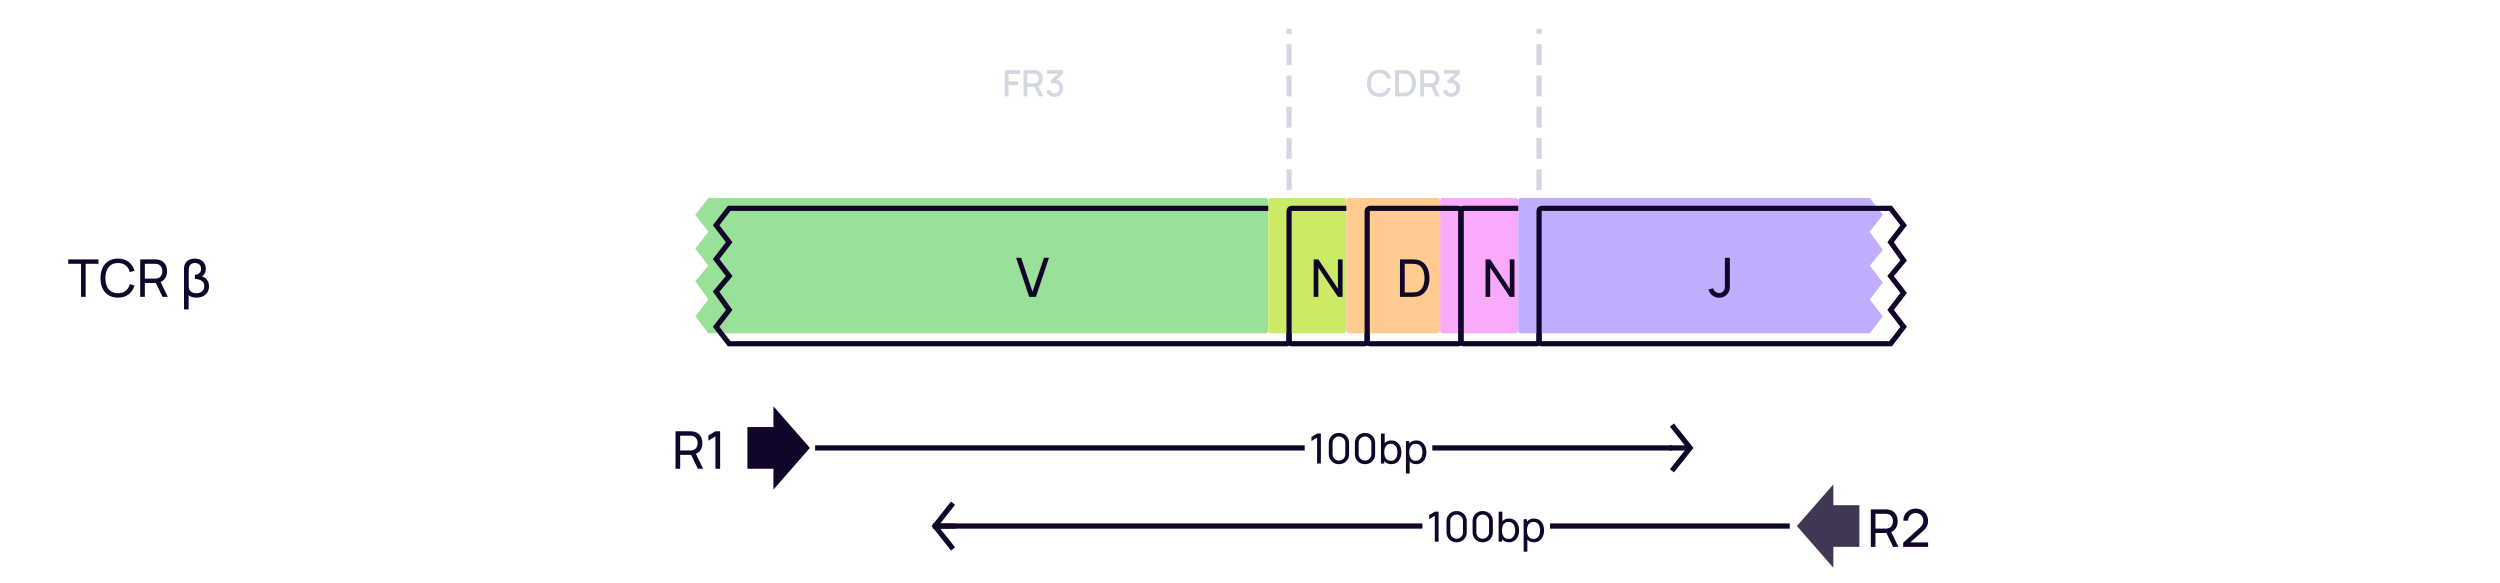 <svg width="960" height="224" viewBox="0 0 960 224" fill="none" xmlns="http://www.w3.org/2000/svg">
<rect width="960" height="224" fill="white"/>
<path d="M385.805 37H387.268V32.695H390.936V31.225H387.268V28.383H391.776V26.92H385.805V37ZM393.038 37H394.501V33.381H397.175L398.932 37H400.605L398.701 33.094C399.842 32.597 400.416 31.491 400.416 30.147C400.416 28.516 399.576 27.235 397.889 26.976C397.623 26.934 397.308 26.92 397.112 26.92H393.038V37ZM394.501 31.995V28.299H397.056C397.238 28.299 397.483 28.313 397.693 28.369C398.589 28.579 398.925 29.405 398.925 30.147C398.925 30.889 398.589 31.715 397.693 31.932C397.483 31.981 397.238 31.995 397.056 31.995H394.501ZM404.964 37.189C406.847 37.189 408.331 35.796 408.331 33.871C408.331 32.233 407.323 30.924 405.692 30.707L408.184 28.313V26.92H402.122V28.313H406.392L403.312 31.036L403.998 32.191C404.285 32.037 404.628 31.939 404.95 31.939C406.07 31.939 406.833 32.751 406.833 33.871C406.833 34.984 406.07 35.789 404.964 35.803C404.138 35.81 403.403 35.341 403.137 34.466L401.723 34.858C402.15 36.293 403.466 37.189 404.964 37.189Z" fill="#D3D7E0"/>
<path d="M529.682 37.21C532.006 37.21 533.567 35.943 534.162 33.955L532.678 33.556C532.279 34.963 531.278 35.817 529.682 35.817C527.54 35.817 526.448 34.27 526.462 31.96C526.469 29.65 527.54 28.103 529.682 28.103C531.278 28.103 532.279 28.957 532.678 30.364L534.162 29.965C533.567 27.977 532.006 26.71 529.682 26.71C526.658 26.71 524.915 28.845 524.915 31.96C524.915 35.075 526.658 37.21 529.682 37.21ZM535.702 37H538.859C539.041 37 539.643 37 540.112 36.937C542.478 36.636 543.738 34.529 543.738 31.96C543.738 29.391 542.478 27.284 540.112 26.983C539.643 26.92 539.041 26.92 538.859 26.92H535.702V37ZM537.2 35.607V28.313H538.859C539.167 28.313 539.671 28.32 540.007 28.383C541.519 28.663 542.184 30.189 542.184 31.96C542.184 33.689 541.547 35.243 540.007 35.537C539.671 35.6 539.181 35.607 538.859 35.607H537.2ZM545.368 37H546.831V33.381H549.505L551.262 37H552.935L551.031 33.094C552.172 32.597 552.746 31.491 552.746 30.147C552.746 28.516 551.906 27.235 550.219 26.976C549.953 26.934 549.638 26.92 549.442 26.92H545.368V37ZM546.831 31.995V28.299H549.386C549.568 28.299 549.813 28.313 550.023 28.369C550.919 28.579 551.255 29.405 551.255 30.147C551.255 30.889 550.919 31.715 550.023 31.932C549.813 31.981 549.568 31.995 549.386 31.995H546.831ZM557.294 37.189C559.177 37.189 560.661 35.796 560.661 33.871C560.661 32.233 559.653 30.924 558.022 30.707L560.514 28.313V26.92H554.452V28.313H558.722L555.642 31.036L556.328 32.191C556.615 32.037 556.958 31.939 557.28 31.939C558.4 31.939 559.163 32.751 559.163 33.871C559.163 34.984 558.4 35.789 557.294 35.803C556.468 35.81 555.733 35.341 555.467 34.466L554.053 34.858C554.48 36.293 555.796 37.189 557.294 37.189Z" fill="#D3D7E0"/>
<path d="M31.11 114H32.89V101.29H37.8V99.6H26.2V101.29H31.11V114ZM45.312 114.3C48.642 114.3 50.832 112.47 51.652 109.61L49.842 109.13C49.252 111.27 47.742 112.6 45.312 112.6C42.092 112.6 40.452 110.25 40.472 106.8C40.492 103.35 42.092 101 45.312 101C47.742 101 49.252 102.33 49.842 104.47L51.652 103.99C50.832 101.13 48.642 99.3 45.312 99.3C41.002 99.3 38.592 102.36 38.592 106.8C38.592 111.24 41.002 114.3 45.312 114.3ZM53.845 114H55.625V108.68H59.835L62.415 114H64.455L61.675 108.29C63.305 107.61 64.155 106.04 64.155 104.14C64.155 101.85 62.925 100.04 60.595 99.68C60.225 99.62 59.815 99.6 59.535 99.6H53.845V114ZM55.625 106.99V101.29H59.475C59.725 101.29 60.075 101.31 60.375 101.38C61.755 101.69 62.335 102.94 62.335 104.14C62.335 105.34 61.755 106.59 60.375 106.9C60.075 106.97 59.725 106.99 59.475 106.99H55.625ZM70.652 103.2V118.8H72.432V113.39C73.142 113.96 74.132 114.3 75.362 114.3C78.412 114.3 80.262 112.57 80.262 109.95C80.262 107.74 78.862 106.44 77.472 106.09C78.522 105.58 79.032 104.5 79.032 103.22C79.032 100.84 77.282 99.3 74.792 99.3C72.932 99.3 71.402 100.16 70.872 101.78C70.722 102.23 70.652 102.71 70.652 103.2ZM72.472 109.71V103.86C72.472 103.44 72.492 102.8 72.702 102.28C73.062 101.35 73.942 100.99 74.832 100.99C76.212 100.99 77.212 101.82 77.212 103.24C77.212 104.67 76.212 105.4 74.842 105.54V107.14C77.032 107.18 78.452 108.1 78.452 109.87C78.452 111.52 77.212 112.61 75.442 112.61C74.192 112.61 72.952 112.04 72.622 111.01C72.502 110.64 72.472 110.1 72.472 109.71Z" fill="#110529"/>
<path d="M259.4 180H261.18V174.68H265.39L267.97 180H270.01L267.23 174.29C268.86 173.61 269.71 172.04 269.71 170.14C269.71 167.85 268.48 166.04 266.15 165.68C265.78 165.62 265.37 165.6 265.09 165.6H259.4V180ZM261.18 172.99V167.29H265.03C265.28 167.29 265.63 167.31 265.93 167.38C267.31 167.69 267.89 168.94 267.89 170.14C267.89 171.34 267.31 172.59 265.93 172.9C265.63 172.97 265.28 172.99 265.03 172.99H261.18ZM274.723 180H276.533V165.6H274.723L272.013 167.22V169.21L274.723 167.57V180Z" fill="#110529"/>
<path d="M287 164V180H297V188L311 172L297 156V164H287Z" fill="#110529"/>
<path d="M641.062 172H314" stroke="#110529" stroke-width="2" stroke-linecap="square"/>
<path d="M649 172L649.783 171.378L650.277 172L649.783 172.622L649 172ZM643.432 180.622L642.811 181.405L641.244 180.161L641.866 179.378L643.432 180.622ZM641.866 164.622L641.244 163.839L642.811 162.595L643.432 163.378L641.866 164.622ZM641.062 171L649 171L649 173L641.062 173L641.062 171ZM649.783 172.622L643.432 180.622L641.866 179.378L648.217 171.378L649.783 172.622ZM648.217 172.622L641.866 164.622L643.432 163.378L649.783 171.378L648.217 172.622Z" fill="#110529"/>
<rect width="49" height="20" transform="translate(501 162)" fill="white"/>
<path d="M505.769 178V168.056L503.601 169.368V167.776L505.769 166.48H507.217V178H505.769ZM514.149 178.24C513.402 178.24 512.735 178.072 512.149 177.736C511.567 177.395 511.106 176.933 510.765 176.352C510.429 175.765 510.261 175.099 510.261 174.352V170.128C510.261 169.381 510.429 168.715 510.765 168.128C511.106 167.541 511.567 167.08 512.149 166.744C512.735 166.408 513.402 166.24 514.149 166.24C514.895 166.24 515.562 166.408 516.149 166.744C516.735 167.08 517.197 167.541 517.533 168.128C517.869 168.715 518.037 169.381 518.037 170.128V174.352C518.037 175.099 517.869 175.765 517.533 176.352C517.197 176.933 516.735 177.395 516.149 177.736C515.562 178.072 514.895 178.24 514.149 178.24ZM514.149 176.872C514.602 176.872 515.013 176.763 515.381 176.544C515.749 176.325 516.042 176.032 516.261 175.664C516.479 175.291 516.589 174.88 516.589 174.432V170.04C516.589 169.587 516.479 169.176 516.261 168.808C516.042 168.44 515.749 168.147 515.381 167.928C515.013 167.709 514.602 167.6 514.149 167.6C513.701 167.6 513.29 167.709 512.917 167.928C512.549 168.147 512.255 168.44 512.037 168.808C511.818 169.176 511.709 169.587 511.709 170.04V174.432C511.709 174.88 511.818 175.291 512.037 175.664C512.255 176.032 512.549 176.325 512.917 176.544C513.29 176.763 513.701 176.872 514.149 176.872ZM524.164 178.24C523.418 178.24 522.751 178.072 522.164 177.736C521.583 177.395 521.122 176.933 520.78 176.352C520.444 175.765 520.276 175.099 520.276 174.352V170.128C520.276 169.381 520.444 168.715 520.78 168.128C521.122 167.541 521.583 167.08 522.164 166.744C522.751 166.408 523.418 166.24 524.164 166.24C524.911 166.24 525.578 166.408 526.164 166.744C526.751 167.08 527.212 167.541 527.548 168.128C527.884 168.715 528.052 169.381 528.052 170.128V174.352C528.052 175.099 527.884 175.765 527.548 176.352C527.212 176.933 526.751 177.395 526.164 177.736C525.578 178.072 524.911 178.24 524.164 178.24ZM524.164 176.872C524.618 176.872 525.028 176.763 525.396 176.544C525.764 176.325 526.058 176.032 526.276 175.664C526.495 175.291 526.604 174.88 526.604 174.432V170.04C526.604 169.587 526.495 169.176 526.276 168.808C526.058 168.44 525.764 168.147 525.396 167.928C525.028 167.709 524.618 167.6 524.164 167.6C523.716 167.6 523.306 167.709 522.932 167.928C522.564 168.147 522.271 168.44 522.052 168.808C521.834 169.176 521.724 169.587 521.724 170.04V174.432C521.724 174.88 521.834 175.291 522.052 175.664C522.271 176.032 522.564 176.325 522.932 176.544C523.306 176.763 523.716 176.872 524.164 176.872ZM534.26 178.24C533.449 178.24 532.767 178.04 532.212 177.64C531.657 177.235 531.236 176.688 530.948 176C530.665 175.307 530.524 174.531 530.524 173.672C530.524 172.803 530.665 172.024 530.948 171.336C531.236 170.648 531.657 170.107 532.212 169.712C532.772 169.317 533.457 169.12 534.268 169.12C535.068 169.12 535.756 169.32 536.332 169.72C536.913 170.115 537.359 170.656 537.668 171.344C537.977 172.032 538.132 172.808 538.132 173.672C538.132 174.536 537.977 175.312 537.668 176C537.359 176.688 536.913 177.235 536.332 177.64C535.756 178.04 535.065 178.24 534.26 178.24ZM530.284 178V166.48H531.716V171.64H531.556V178H530.284ZM534.084 176.936C534.655 176.936 535.127 176.792 535.5 176.504C535.873 176.216 536.153 175.827 536.34 175.336C536.527 174.84 536.62 174.285 536.62 173.672C536.62 173.064 536.527 172.515 536.34 172.024C536.159 171.533 535.876 171.144 535.492 170.856C535.113 170.568 534.631 170.424 534.044 170.424C533.484 170.424 533.02 170.563 532.652 170.84C532.284 171.112 532.009 171.493 531.828 171.984C531.647 172.469 531.556 173.032 531.556 173.672C531.556 174.301 531.644 174.864 531.82 175.36C532.001 175.851 532.279 176.237 532.652 176.52C533.025 176.797 533.503 176.936 534.084 176.936ZM543.854 178.24C543.043 178.24 542.36 178.04 541.806 177.64C541.251 177.235 540.83 176.688 540.542 176C540.259 175.307 540.118 174.531 540.118 173.672C540.118 172.803 540.259 172.024 540.542 171.336C540.83 170.648 541.251 170.107 541.806 169.712C542.366 169.317 543.051 169.12 543.862 169.12C544.662 169.12 545.35 169.32 545.926 169.72C546.507 170.115 546.952 170.656 547.262 171.344C547.571 172.032 547.726 172.808 547.726 173.672C547.726 174.536 547.571 175.312 547.262 176C546.952 176.688 546.507 177.235 545.926 177.64C545.35 178.04 544.659 178.24 543.854 178.24ZM539.878 181.84V169.36H541.15V175.72H541.31V181.84H539.878ZM543.678 176.936C544.248 176.936 544.72 176.792 545.094 176.504C545.467 176.216 545.747 175.827 545.934 175.336C546.12 174.84 546.214 174.285 546.214 173.672C546.214 173.064 546.12 172.515 545.934 172.024C545.752 171.533 545.47 171.144 545.086 170.856C544.707 170.568 544.224 170.424 543.638 170.424C543.078 170.424 542.614 170.563 542.246 170.84C541.878 171.112 541.603 171.493 541.422 171.984C541.24 172.469 541.15 173.032 541.15 173.672C541.15 174.301 541.238 174.864 541.414 175.36C541.595 175.851 541.872 176.237 542.246 176.52C542.619 176.797 543.096 176.936 543.678 176.936Z" fill="#110529"/>
<path d="M686.26 202H359.199" stroke="#110529" stroke-width="2" stroke-linecap="square"/>
<rect width="49" height="20" transform="translate(546.199 192)" fill="white"/>
<path d="M550.967 208V198.056L548.799 199.368V197.776L550.967 196.48H552.415V208H550.967ZM559.347 208.24C558.601 208.24 557.934 208.072 557.347 207.736C556.766 207.395 556.305 206.933 555.963 206.352C555.627 205.765 555.459 205.099 555.459 204.352V200.128C555.459 199.381 555.627 198.715 555.963 198.128C556.305 197.541 556.766 197.08 557.347 196.744C557.934 196.408 558.601 196.24 559.347 196.24C560.094 196.24 560.761 196.408 561.347 196.744C561.934 197.08 562.395 197.541 562.731 198.128C563.067 198.715 563.235 199.381 563.235 200.128V204.352C563.235 205.099 563.067 205.765 562.731 206.352C562.395 206.933 561.934 207.395 561.347 207.736C560.761 208.072 560.094 208.24 559.347 208.24ZM559.347 206.872C559.801 206.872 560.211 206.763 560.579 206.544C560.947 206.325 561.241 206.032 561.459 205.664C561.678 205.291 561.787 204.88 561.787 204.432V200.04C561.787 199.587 561.678 199.176 561.459 198.808C561.241 198.44 560.947 198.147 560.579 197.928C560.211 197.709 559.801 197.6 559.347 197.6C558.899 197.6 558.489 197.709 558.115 197.928C557.747 198.147 557.454 198.44 557.235 198.808C557.017 199.176 556.907 199.587 556.907 200.04V204.432C556.907 204.88 557.017 205.291 557.235 205.664C557.454 206.032 557.747 206.325 558.115 206.544C558.489 206.763 558.899 206.872 559.347 206.872ZM569.363 208.24C568.616 208.24 567.95 208.072 567.363 207.736C566.782 207.395 566.32 206.933 565.979 206.352C565.643 205.765 565.475 205.099 565.475 204.352V200.128C565.475 199.381 565.643 198.715 565.979 198.128C566.32 197.541 566.782 197.08 567.363 196.744C567.95 196.408 568.616 196.24 569.363 196.24C570.11 196.24 570.776 196.408 571.363 196.744C571.95 197.08 572.411 197.541 572.747 198.128C573.083 198.715 573.251 199.381 573.251 200.128V204.352C573.251 205.099 573.083 205.765 572.747 206.352C572.411 206.933 571.95 207.395 571.363 207.736C570.776 208.072 570.11 208.24 569.363 208.24ZM569.363 206.872C569.816 206.872 570.227 206.763 570.595 206.544C570.963 206.325 571.256 206.032 571.475 205.664C571.694 205.291 571.803 204.88 571.803 204.432V200.04C571.803 199.587 571.694 199.176 571.475 198.808C571.256 198.44 570.963 198.147 570.595 197.928C570.227 197.709 569.816 197.6 569.363 197.6C568.915 197.6 568.504 197.709 568.131 197.928C567.763 198.147 567.47 198.44 567.251 198.808C567.032 199.176 566.923 199.587 566.923 200.04V204.432C566.923 204.88 567.032 205.291 567.251 205.664C567.47 206.032 567.763 206.325 568.131 206.544C568.504 206.763 568.915 206.872 569.363 206.872ZM579.459 208.24C578.648 208.24 577.965 208.04 577.411 207.64C576.856 207.235 576.435 206.688 576.147 206C575.864 205.307 575.723 204.531 575.723 203.672C575.723 202.803 575.864 202.024 576.147 201.336C576.435 200.648 576.856 200.107 577.411 199.712C577.971 199.317 578.656 199.12 579.467 199.12C580.267 199.12 580.955 199.32 581.531 199.72C582.112 200.115 582.557 200.656 582.867 201.344C583.176 202.032 583.331 202.808 583.331 203.672C583.331 204.536 583.176 205.312 582.867 206C582.557 206.688 582.112 207.235 581.531 207.64C580.955 208.04 580.264 208.24 579.459 208.24ZM575.483 208V196.48H576.915V201.64H576.755V208H575.483ZM579.283 206.936C579.853 206.936 580.325 206.792 580.699 206.504C581.072 206.216 581.352 205.827 581.539 205.336C581.725 204.84 581.819 204.285 581.819 203.672C581.819 203.064 581.725 202.515 581.539 202.024C581.357 201.533 581.075 201.144 580.691 200.856C580.312 200.568 579.829 200.424 579.243 200.424C578.683 200.424 578.219 200.563 577.851 200.84C577.483 201.112 577.208 201.493 577.027 201.984C576.845 202.469 576.755 203.032 576.755 203.672C576.755 204.301 576.843 204.864 577.019 205.36C577.2 205.851 577.477 206.237 577.851 206.52C578.224 206.797 578.701 206.936 579.283 206.936ZM589.052 208.24C588.242 208.24 587.559 208.04 587.004 207.64C586.45 207.235 586.028 206.688 585.74 206C585.458 205.307 585.316 204.531 585.316 203.672C585.316 202.803 585.458 202.024 585.74 201.336C586.028 200.648 586.45 200.107 587.004 199.712C587.564 199.317 588.25 199.12 589.06 199.12C589.86 199.12 590.548 199.32 591.124 199.72C591.706 200.115 592.151 200.656 592.46 201.344C592.77 202.032 592.924 202.808 592.924 203.672C592.924 204.536 592.77 205.312 592.46 206C592.151 206.688 591.706 207.235 591.124 207.64C590.548 208.04 589.858 208.24 589.052 208.24ZM585.076 211.84V199.36H586.348V205.72H586.508V211.84H585.076ZM588.876 206.936C589.447 206.936 589.919 206.792 590.292 206.504C590.666 206.216 590.946 205.827 591.132 205.336C591.319 204.84 591.412 204.285 591.412 203.672C591.412 203.064 591.319 202.515 591.132 202.024C590.951 201.533 590.668 201.144 590.284 200.856C589.906 200.568 589.423 200.424 588.836 200.424C588.276 200.424 587.812 200.563 587.444 200.84C587.076 201.112 586.802 201.493 586.62 201.984C586.439 202.469 586.348 203.032 586.348 203.672C586.348 204.301 586.436 204.864 586.612 205.36C586.794 205.851 587.071 206.237 587.444 206.52C587.818 206.797 588.295 206.936 588.876 206.936Z" fill="#110529"/>
<path d="M359 202L358.217 202.622L357.723 202L358.217 201.378L359 202ZM364.568 193.378L365.189 192.595L366.756 193.839L366.134 194.622L364.568 193.378ZM366.134 209.378L366.756 210.161L365.189 211.405L364.568 210.622L366.134 209.378ZM366.938 203L359 203L359 201L366.938 201L366.938 203ZM358.217 201.378L364.568 193.378L366.134 194.622L359.783 202.622L358.217 201.378ZM359.783 201.378L366.134 209.378L364.568 210.622L358.217 202.622L359.783 201.378Z" fill="#110529"/>
<path d="M495 132V12" stroke="#D3D7E0" stroke-width="2" stroke-linecap="square" stroke-dasharray="6 6"/>
<g filter="url(#filter0_i_5862_35751)">
<path d="M280 80H493.4C493.96 80 494.24 80 494.454 80.109C494.642 80.205 494.795 80.358 494.891 80.546C495 80.76 495 81.04 495 81.6V130.4C495 130.96 495 131.24 494.891 131.454C494.795 131.642 494.642 131.795 494.454 131.891C494.24 132 493.96 132 493.4 132H280L275 125.5L280 119L275 112L280 106L275 99.5L280 93L275 86.5L280 80Z" fill="#99E099"/>
</g>
<path d="M280 80H493.4C493.96 80 494.24 80 494.454 80.109C494.642 80.205 494.795 80.358 494.891 80.546C495 80.76 495 81.04 495 81.6V130.4C495 130.96 495 131.24 494.891 131.454C494.795 131.642 494.642 131.795 494.454 131.891C494.24 132 493.96 132 493.4 132H280L275 125.5L280 119L275 112L280 106L275 99.5L280 93L275 86.5L280 80Z" stroke="#110529" stroke-width="2" stroke-linecap="round"/>
<path d="M395.209 114H397.792L402.813 99H400.896L396.48 112.021L392.126 99H390.188L395.209 114Z" fill="#110529"/>
<path d="M591 132V12" stroke="#D3D7E0" stroke-width="2" stroke-linecap="square" stroke-dasharray="6 6"/>
<g filter="url(#filter1_i_5862_35751)">
<rect x="495" y="80" width="30" height="52" rx="1" fill="#CBEB67"/>
</g>
<rect x="495" y="80" width="30" height="52" rx="1" stroke="#110529" stroke-width="2" stroke-linecap="round"/>
<g filter="url(#filter2_i_5862_35751)">
<rect x="561" y="80" width="30" height="52" rx="1" fill="#FAAAFA"/>
</g>
<rect x="561" y="80" width="30" height="52" rx="1" stroke="#110529" stroke-width="2" stroke-linecap="round"/>
<g filter="url(#filter3_i_5862_35751)">
<rect x="525" y="80" width="36" height="52" rx="1" fill="#FFCB8F"/>
</g>
<rect x="525" y="80" width="36" height="52" rx="1" stroke="#110529" stroke-width="2" stroke-linecap="round"/>
<path d="M504.447 114V99.6H506.247L513.757 110.85V99.6H515.557V114H513.757L506.247 102.74V114H504.447Z" fill="#110529"/>
<path d="M570.447 114V99.6H572.247L579.757 110.85V99.6H581.557V114H579.757L572.247 102.74V114H570.447Z" fill="#110529"/>
<path d="M537.593 114V99.6H542.033C542.18 99.6 542.437 99.603 542.803 99.61C543.17 99.617 543.52 99.643 543.853 99.69C544.967 99.837 545.897 100.243 546.643 100.91C547.397 101.57 547.963 102.41 548.343 103.43C548.723 104.45 548.913 105.573 548.913 106.8C548.913 108.027 548.723 109.15 548.343 110.17C547.963 111.19 547.397 112.033 546.643 112.7C545.897 113.36 544.967 113.763 543.853 113.91C543.52 113.95 543.167 113.977 542.793 113.99C542.427 113.997 542.173 114 542.033 114H537.593ZM539.423 112.3H542.033C542.287 112.3 542.57 112.293 542.883 112.28C543.197 112.26 543.47 112.23 543.703 112.19C544.49 112.043 545.127 111.713 545.613 111.2C546.1 110.687 546.457 110.047 546.683 109.28C546.91 108.513 547.023 107.687 547.023 106.8C547.023 105.893 546.907 105.057 546.673 104.29C546.447 103.523 546.09 102.887 545.603 102.38C545.117 101.873 544.483 101.55 543.703 101.41C543.47 101.363 543.193 101.333 542.873 101.32C542.553 101.307 542.273 101.3 542.033 101.3H539.423V112.3Z" fill="#110529"/>
<g filter="url(#filter4_i_5862_35751)">
<path d="M726 132L592.6 132C592.04 132 591.76 132 591.546 131.891C591.358 131.795 591.205 131.642 591.109 131.454C591 131.24 591 130.96 591 130.4V106V81.6C591 81.04 591 80.76 591.109 80.546C591.205 80.358 591.358 80.205 591.546 80.109C591.76 80 592.04 80 592.6 80L726 80L731 86.5L726 93L731 100L726 106L731 112.5L726 119L731 125.5L726 132Z" fill="#C1ADFF"/>
</g>
<path d="M726 132L592.6 132C592.04 132 591.76 132 591.546 131.891C591.358 131.795 591.205 131.642 591.109 131.454C591 131.24 591 130.96 591 130.4V106V81.6C591 81.04 591 80.76 591.109 80.546C591.205 80.358 591.358 80.205 591.546 80.109C591.76 80 592.04 80 592.6 80L726 80L731 86.5L726 93L731 100L726 106L731 112.5L726 119L731 125.5L726 132Z" stroke="#110529" stroke-width="2" stroke-linecap="round"/>
<g opacity="0.8">
<path d="M714 210V194H704V186L690 202L704 218V210H714Z" fill="#110529"/>
</g>
<path d="M718.4 210V195.6H724.09C724.23 195.6 724.397 195.607 724.59 195.62C724.783 195.627 724.97 195.647 725.15 195.68C725.93 195.8 726.583 196.067 727.11 196.48C727.643 196.893 728.043 197.417 728.31 198.05C728.577 198.677 728.71 199.373 728.71 200.14C728.71 201.253 728.42 202.22 727.84 203.04C727.26 203.853 726.41 204.363 725.29 204.57L724.61 204.68H720.18V210H718.4ZM726.97 210L724.13 204.14L725.89 203.6L729.01 210H726.97ZM720.18 202.99H724.03C724.157 202.99 724.3 202.983 724.46 202.97C724.627 202.957 724.783 202.933 724.93 202.9C725.39 202.793 725.763 202.6 726.05 202.32C726.343 202.033 726.557 201.7 726.69 201.32C726.823 200.933 726.89 200.54 726.89 200.14C726.89 199.74 726.823 199.35 726.69 198.97C726.557 198.583 726.343 198.247 726.05 197.96C725.763 197.673 725.39 197.48 724.93 197.38C724.783 197.34 724.627 197.317 724.46 197.31C724.3 197.297 724.157 197.29 724.03 197.29H720.18V202.99ZM730.813 209.99L730.823 208.39L737.213 202.64C737.746 202.16 738.103 201.707 738.283 201.28C738.469 200.847 738.563 200.403 738.563 199.95C738.563 199.397 738.436 198.897 738.183 198.45C737.929 198.003 737.583 197.65 737.143 197.39C736.709 197.13 736.216 197 735.663 197C735.089 197 734.579 197.137 734.133 197.41C733.686 197.677 733.333 198.033 733.073 198.48C732.819 198.927 732.696 199.413 732.703 199.94H730.883C730.883 199.033 731.093 198.233 731.513 197.54C731.933 196.84 732.503 196.293 733.223 195.9C733.949 195.5 734.773 195.3 735.692 195.3C736.586 195.3 737.386 195.507 738.093 195.92C738.799 196.327 739.356 196.883 739.763 197.59C740.176 198.29 740.383 199.083 740.383 199.97C740.383 200.597 740.303 201.14 740.142 201.6C739.989 202.06 739.749 202.487 739.423 202.88C739.096 203.267 738.686 203.68 738.193 204.12L732.883 208.89L732.653 208.29H740.383V209.99H730.813Z" fill="#110529"/>
<path d="M664.272 99V109.292C664.272 110.604 664.272 111.312 663.71 112.312C662.939 113.604 661.751 114.312 660.126 114.312C659.356 114.312 658.606 114.146 657.96 113.729C657.001 113.187 656.314 112.208 656.022 111.146L657.876 110.708C657.981 111.292 658.356 111.812 658.856 112.146C659.21 112.396 659.668 112.542 660.106 112.542C660.897 112.542 661.731 112.125 662.085 111.354C662.356 110.792 662.356 110.375 662.356 109.292V99H664.272Z" fill="#110529"/>
<defs>
<filter id="filter0_i_5862_35751" x="273.738" y="79" width="222.262" height="54" filterUnits="userSpaceOnUse" color-interpolation-filters="sRGB">
<feFlood flood-opacity="0" result="BackgroundImageFix"/>
<feBlend mode="normal" in="SourceGraphic" in2="BackgroundImageFix" result="shape"/>
<feColorMatrix in="SourceAlpha" type="matrix" values="0 0 0 0 0 0 0 0 0 0 0 0 0 0 0 0 0 0 127 0" result="hardAlpha"/>
<feOffset dx="-8" dy="-4"/>
<feComposite in2="hardAlpha" operator="arithmetic" k2="-1" k3="1"/>
<feColorMatrix type="matrix" values="0 0 0 0 0.067 0 0 0 0 0.02 0 0 0 0 0.161 0 0 0 0.16 0"/>
<feBlend mode="normal" in2="shape" result="effect1_innerShadow_5862_35751"/>
</filter>
<filter id="filter1_i_5862_35751" x="494" y="79" width="32" height="54" filterUnits="userSpaceOnUse" color-interpolation-filters="sRGB">
<feFlood flood-opacity="0" result="BackgroundImageFix"/>
<feBlend mode="normal" in="SourceGraphic" in2="BackgroundImageFix" result="shape"/>
<feColorMatrix in="SourceAlpha" type="matrix" values="0 0 0 0 0 0 0 0 0 0 0 0 0 0 0 0 0 0 127 0" result="hardAlpha"/>
<feOffset dx="-8" dy="-4"/>
<feComposite in2="hardAlpha" operator="arithmetic" k2="-1" k3="1"/>
<feColorMatrix type="matrix" values="0 0 0 0 0.067 0 0 0 0 0.02 0 0 0 0 0.161 0 0 0 0.16 0"/>
<feBlend mode="normal" in2="shape" result="effect1_innerShadow_5862_35751"/>
</filter>
<filter id="filter2_i_5862_35751" x="560" y="79" width="32" height="54" filterUnits="userSpaceOnUse" color-interpolation-filters="sRGB">
<feFlood flood-opacity="0" result="BackgroundImageFix"/>
<feBlend mode="normal" in="SourceGraphic" in2="BackgroundImageFix" result="shape"/>
<feColorMatrix in="SourceAlpha" type="matrix" values="0 0 0 0 0 0 0 0 0 0 0 0 0 0 0 0 0 0 127 0" result="hardAlpha"/>
<feOffset dx="-8" dy="-4"/>
<feComposite in2="hardAlpha" operator="arithmetic" k2="-1" k3="1"/>
<feColorMatrix type="matrix" values="0 0 0 0 0.067 0 0 0 0 0.02 0 0 0 0 0.161 0 0 0 0.16 0"/>
<feBlend mode="normal" in2="shape" result="effect1_innerShadow_5862_35751"/>
</filter>
<filter id="filter3_i_5862_35751" x="524" y="79" width="38" height="54" filterUnits="userSpaceOnUse" color-interpolation-filters="sRGB">
<feFlood flood-opacity="0" result="BackgroundImageFix"/>
<feBlend mode="normal" in="SourceGraphic" in2="BackgroundImageFix" result="shape"/>
<feColorMatrix in="SourceAlpha" type="matrix" values="0 0 0 0 0 0 0 0 0 0 0 0 0 0 0 0 0 0 127 0" result="hardAlpha"/>
<feOffset dx="-8" dy="-4"/>
<feComposite in2="hardAlpha" operator="arithmetic" k2="-1" k3="1"/>
<feColorMatrix type="matrix" values="0 0 0 0 0.067 0 0 0 0 0.02 0 0 0 0 0.161 0 0 0 0.16 0"/>
<feBlend mode="normal" in2="shape" result="effect1_innerShadow_5862_35751"/>
</filter>
<filter id="filter4_i_5862_35751" x="590" y="79" width="142.262" height="54" filterUnits="userSpaceOnUse" color-interpolation-filters="sRGB">
<feFlood flood-opacity="0" result="BackgroundImageFix"/>
<feBlend mode="normal" in="SourceGraphic" in2="BackgroundImageFix" result="shape"/>
<feColorMatrix in="SourceAlpha" type="matrix" values="0 0 0 0 0 0 0 0 0 0 0 0 0 0 0 0 0 0 127 0" result="hardAlpha"/>
<feOffset dx="-8" dy="-4"/>
<feComposite in2="hardAlpha" operator="arithmetic" k2="-1" k3="1"/>
<feColorMatrix type="matrix" values="0 0 0 0 0.067 0 0 0 0 0.02 0 0 0 0 0.161 0 0 0 0.16 0"/>
<feBlend mode="normal" in2="shape" result="effect1_innerShadow_5862_35751"/>
</filter>
</defs>
</svg>
